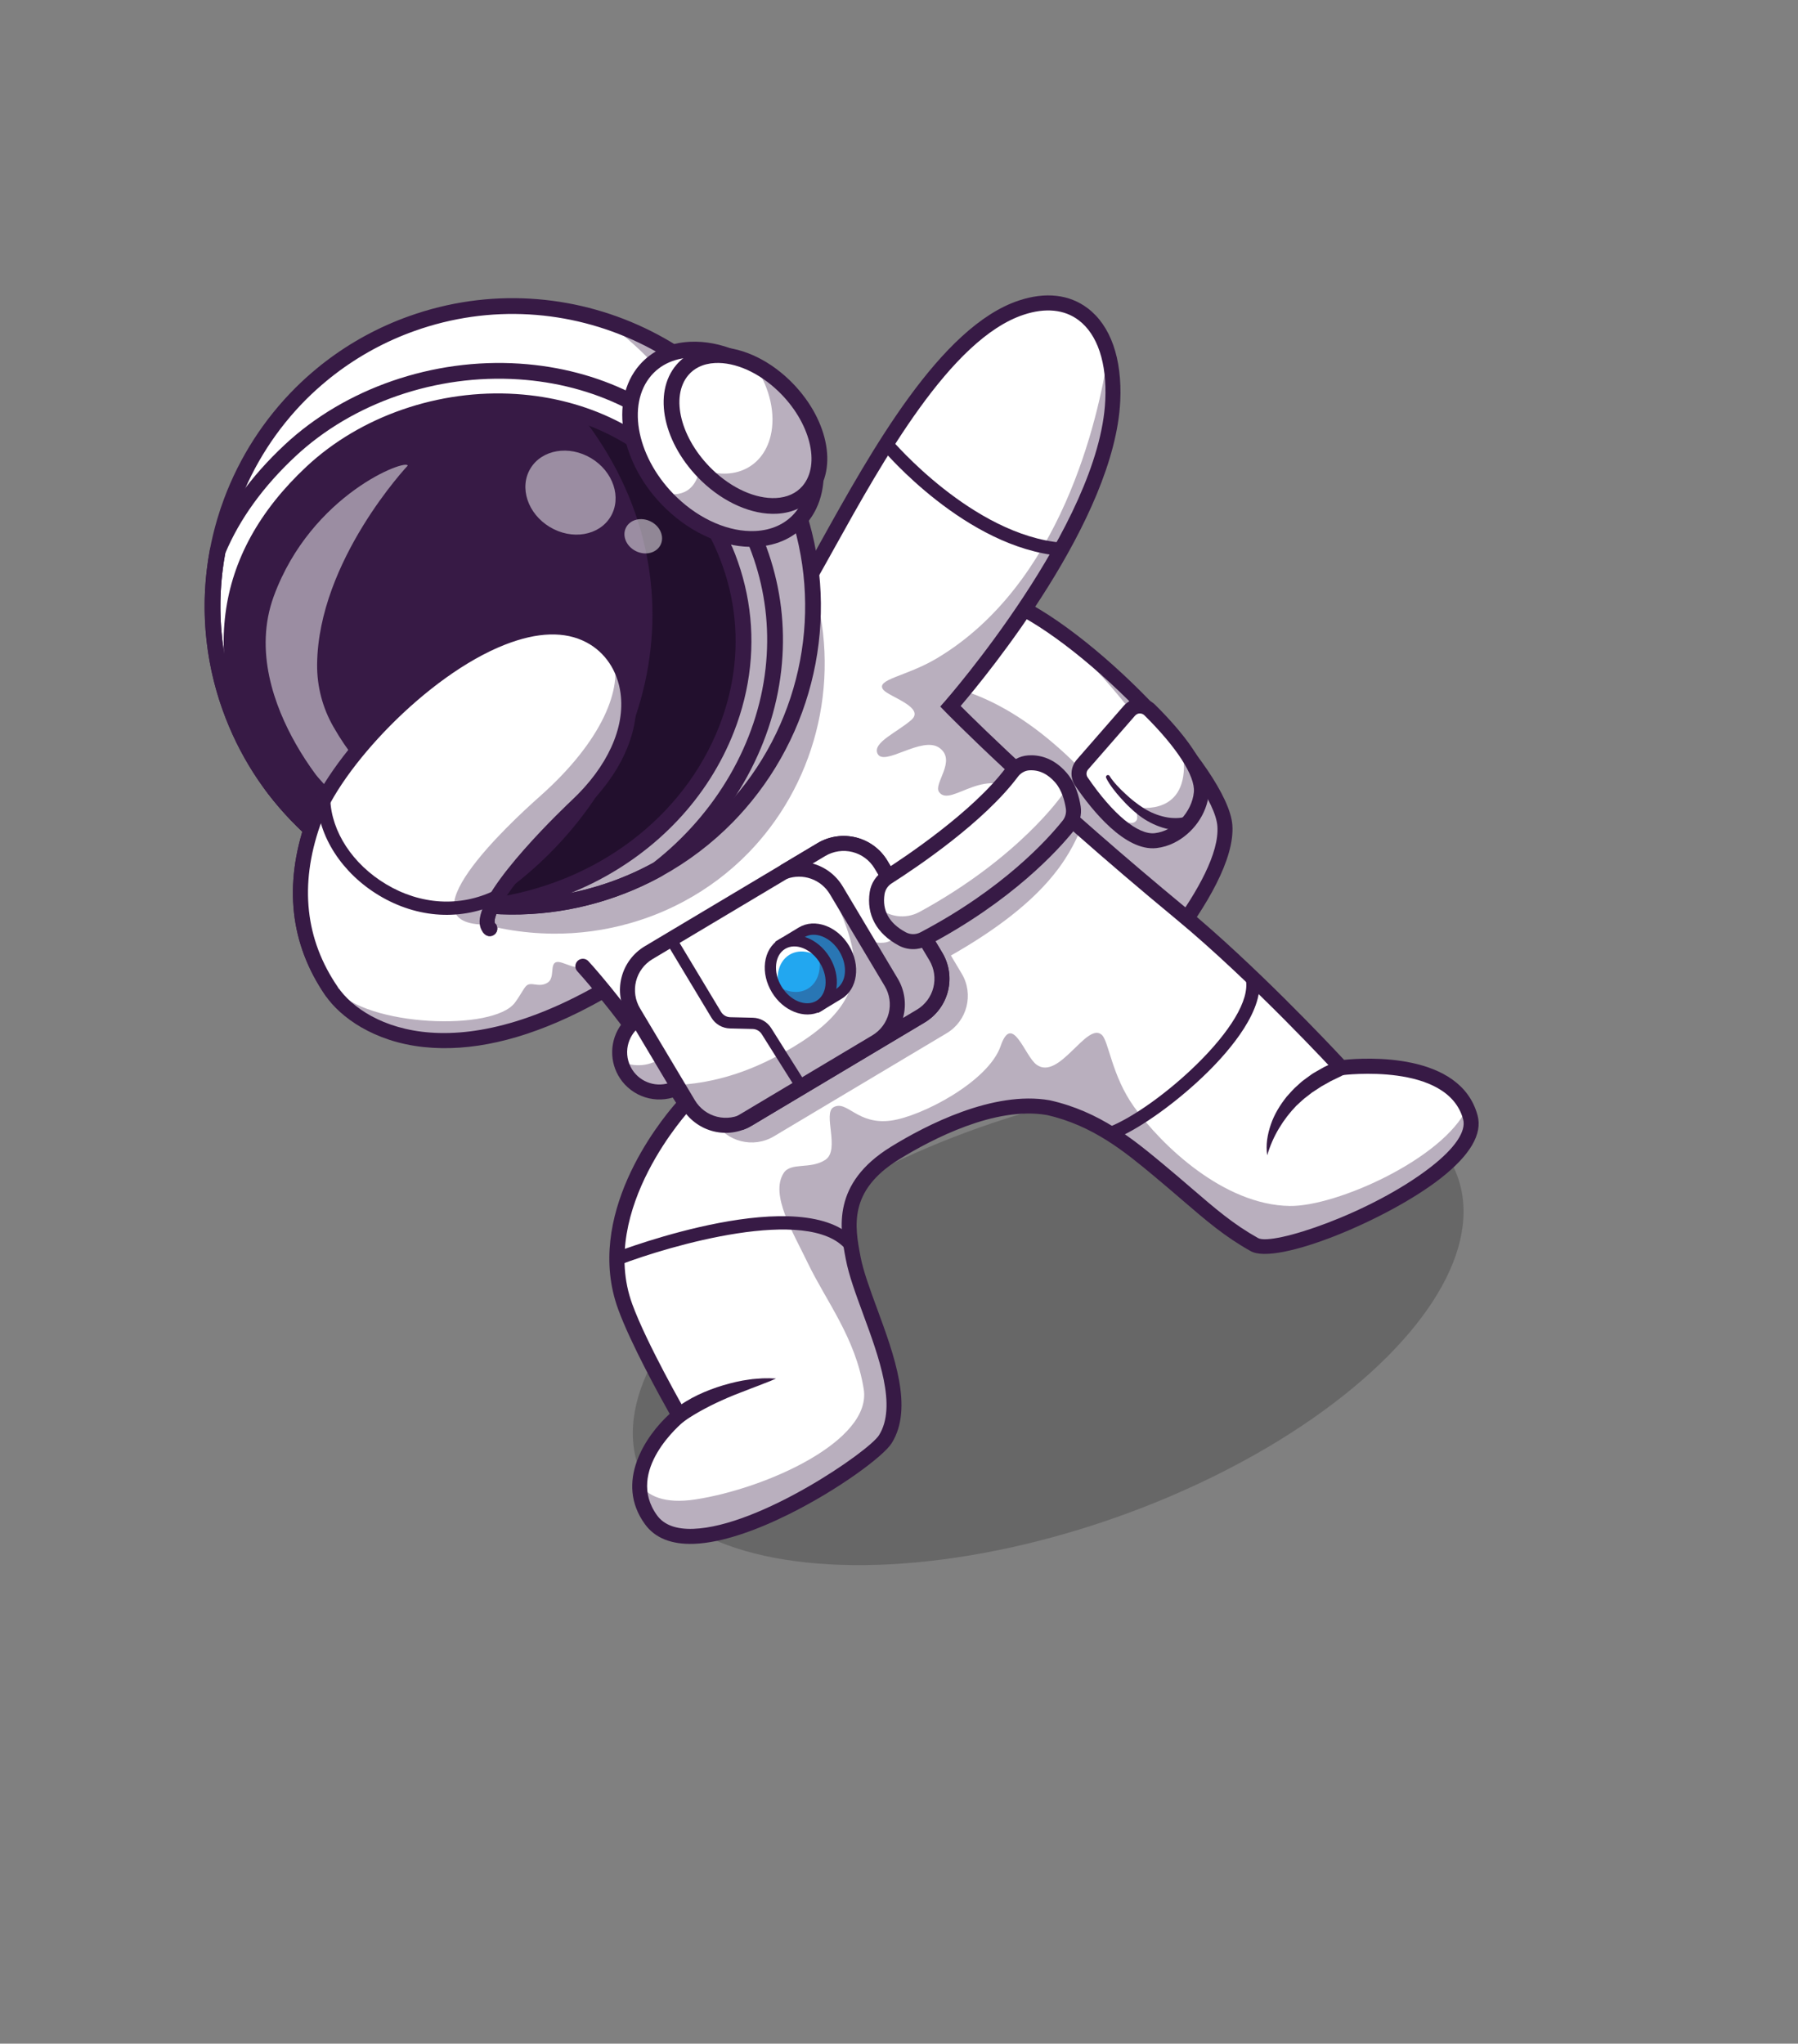 <svg width="183" height="208" viewBox="0 0 183 208" fill="none" xmlns="http://www.w3.org/2000/svg">
<rect x="0" y="0" width="183" height="208" fill="#808080" stroke="none"/>
<ellipse cx="44.209" cy="21.015" rx="44.209" ry="21.015" transform="matrix(-0.943 0.334 0.334 0.943 141.354 100)" fill="#090909" fill-opacity="0.2"/>
<path d="M83.703 71.161L86.515 74.286L87.946 75.878L112.638 103.327C112.638 103.327 114.414 101.537 116.603 98.945C117.031 98.438 117.475 97.901 117.925 97.34C121.277 93.164 124.938 87.699 124.667 84.025C124.261 78.534 110.26 64.21 102.264 61.071C98.6 59.632 92.161 64.037 87.912 67.479C87.438 67.865 86.99 68.237 86.576 68.587C84.834 70.065 83.703 71.161 83.703 71.161Z" fill="white"/>
<g opacity="0.35">
<path d="M86.515 74.286L87.946 75.878L107.552 97.673L112.638 103.327L112.745 103.218L112.814 103.147L112.877 103.081C112.895 103.064 112.91 103.046 112.929 103.028C112.935 103.021 112.944 103.014 112.95 103.006C112.984 102.973 113.016 102.938 113.053 102.898C113.062 102.89 113.071 102.882 113.078 102.873C113.108 102.841 113.139 102.808 113.174 102.775C113.22 102.728 113.267 102.679 113.316 102.626C113.35 102.587 113.389 102.549 113.426 102.509L113.544 102.383C113.595 102.33 113.647 102.272 113.702 102.215C113.811 102.097 113.928 101.973 114.049 101.84C114.158 101.724 114.27 101.601 114.387 101.472C114.522 101.323 114.664 101.168 114.81 101.006C115.348 100.406 115.958 99.712 116.603 98.947C116.73 98.798 116.855 98.647 116.985 98.493C117.075 98.386 117.165 98.275 117.256 98.164C117.475 97.898 117.702 97.622 117.926 97.342C121.28 93.164 124.938 87.701 124.666 84.028C124.333 79.505 114.782 68.993 106.953 63.671C112.99 69.1 118.476 75.907 118.726 79.315C118.851 81 112.522 80.932 110.742 79.036C106.152 74.148 99.306 68.787 91.309 69.506C91.101 69.523 88.866 72.394 86.515 74.286Z" fill="#371A45"/>
</g>
<path d="M112.611 104.439L82.645 71.125L83.172 70.613C83.304 70.485 86.448 67.448 90.364 64.641C95.783 60.754 99.881 59.313 102.543 60.359C110.887 63.636 125.002 78.198 125.428 83.969C125.941 90.919 113.7 103.34 113.179 103.865L112.611 104.439ZM84.767 71.202L112.657 102.207C115.057 99.68 124.309 89.559 123.905 84.081C123.733 81.75 120.537 77.084 115.765 72.198C110.875 67.187 105.593 63.196 101.985 61.779C97.811 60.14 88.614 67.6 84.768 71.203L84.767 71.202Z" fill="#371A45"/>
<path d="M114.946 72.342L110.174 77.812C109.966 78.049 109.844 78.348 109.825 78.663C109.806 78.977 109.892 79.289 110.069 79.549C111.409 81.509 114.736 85.874 117.616 85.559C120.007 85.297 122.063 83.023 122.274 80.682C122.51 78.064 118.9 74.124 117.021 72.265C116.882 72.128 116.718 72.021 116.536 71.951C116.355 71.88 116.161 71.847 115.967 71.854C115.773 71.862 115.582 71.908 115.406 71.992C115.231 72.076 115.074 72.195 114.946 72.342Z" fill="white"/>
<g opacity="0.35">
<path d="M110.07 79.55C111.408 81.509 114.737 85.874 117.616 85.558C120.007 85.297 122.063 83.022 122.275 80.681C122.419 79.071 121.109 76.96 119.642 75.143C120.225 76.199 120.523 77.229 120.504 78.117C120.396 83.203 115.522 82.141 115.522 82.141C115.522 82.141 115.898 83.196 115.67 83.502C114.718 84.779 111.487 81.039 109.86 79.065C109.898 79.239 109.97 79.403 110.07 79.55Z" fill="#371A45"/>
</g>
<path d="M119.509 85.777C118.942 86.062 118.33 86.245 117.699 86.317C114.519 86.666 111.159 82.497 109.439 79.98C109.166 79.58 109.034 79.101 109.063 78.618C109.092 78.134 109.28 77.674 109.599 77.31L114.371 71.84C114.567 71.614 114.808 71.432 115.078 71.303C115.347 71.174 115.64 71.102 115.939 71.091C116.238 71.08 116.535 71.13 116.814 71.239C117.092 71.347 117.345 71.512 117.558 71.722C120.192 74.329 123.282 78.011 123.035 80.751C122.843 82.879 121.39 84.844 119.509 85.777ZM115.727 72.685C115.649 72.724 115.579 72.777 115.522 72.843L110.749 78.314C110.653 78.424 110.595 78.562 110.586 78.708C110.576 78.853 110.616 78.998 110.698 79.119C113.257 82.865 115.813 84.988 117.531 84.799C119.503 84.583 121.326 82.666 121.511 80.612C121.657 78.987 119.778 76.067 116.481 72.806C116.384 72.709 116.258 72.645 116.122 72.623C115.986 72.6 115.847 72.621 115.723 72.681L115.727 72.685Z" fill="#371A45"/>
<path d="M121.097 84.402C120.965 84.437 120.83 84.463 120.693 84.479C120.572 84.493 120.451 84.505 120.333 84.507C120.099 84.518 119.864 84.513 119.63 84.491C119.175 84.452 118.725 84.362 118.289 84.222C117.444 83.953 116.651 83.54 115.946 83.001C115.603 82.739 115.275 82.457 114.966 82.157C114.646 81.864 114.372 81.555 114.085 81.244C113.799 80.932 113.532 80.606 113.276 80.268C113.15 80.098 113.025 79.926 112.909 79.746C112.786 79.562 112.677 79.369 112.583 79.169C112.561 79.122 112.558 79.068 112.575 79.019C112.592 78.97 112.627 78.929 112.673 78.906C112.719 78.882 112.772 78.877 112.822 78.891C112.871 78.906 112.914 78.939 112.939 78.984L112.949 79.004C113.05 79.169 113.162 79.326 113.284 79.476C113.408 79.633 113.542 79.785 113.678 79.935C113.951 80.234 114.241 80.52 114.541 80.795C114.841 81.071 115.148 81.35 115.466 81.589C115.776 81.838 116.101 82.068 116.438 82.278C117.095 82.689 117.817 82.984 118.574 83.149C118.938 83.229 119.31 83.267 119.683 83.263C119.863 83.263 120.043 83.25 120.221 83.224C120.309 83.214 120.394 83.197 120.477 83.179C120.545 83.164 120.613 83.145 120.679 83.121C120.841 83.051 121.025 83.047 121.19 83.11C121.356 83.173 121.49 83.298 121.564 83.459C121.639 83.619 121.647 83.802 121.588 83.969C121.53 84.136 121.408 84.273 121.249 84.352C121.215 84.368 121.179 84.381 121.142 84.391L121.097 84.402Z" fill="#371A45"/>
<path d="M93.776 68.109C94.326 67.395 94.888 66.703 95.464 66.014C96.04 65.325 96.627 64.648 97.235 63.983C97.842 63.318 98.465 62.664 99.126 62.038C99.787 61.412 100.472 60.799 101.254 60.249C101.42 60.133 101.625 60.087 101.825 60.122C102.025 60.157 102.202 60.269 102.319 60.435C102.435 60.601 102.481 60.806 102.446 61.006C102.412 61.205 102.299 61.383 102.133 61.499C102.119 61.51 102.104 61.519 102.09 61.528L102.083 61.531C101.376 61.957 100.688 62.487 100.018 63.039C99.349 63.591 98.699 64.186 98.061 64.792C97.422 65.398 96.799 66.024 96.185 66.661C95.572 67.298 94.966 67.947 94.384 68.607L94.38 68.609C94.312 68.684 94.218 68.729 94.117 68.737C94.016 68.744 93.916 68.712 93.838 68.647C93.76 68.583 93.71 68.491 93.698 68.39C93.686 68.29 93.713 68.189 93.774 68.108L93.776 68.109Z" fill="#371A45"/>
<path d="M60.393 87.331C61.994 88.659 63.915 89.808 64.705 90.535L64.482 94.546L64.227 99.091C63.271 99.711 62.339 100.281 61.431 100.802C45.177 110.156 36.232 104.501 33.759 100.9C28.864 93.772 30.822 86.739 31.86 83.758C32.031 83.275 32.227 82.802 32.449 82.34C36.511 73.778 51.526 60.204 60.045 64.702C64.843 67.233 66.23 74.958 58.718 82.005C56.876 83.731 58.385 85.668 60.393 87.331Z" fill="white"/>
<g opacity="0.35">
<path d="M62.698 89.052C63.542 89.641 64.285 90.148 64.705 90.535L64.226 99.09C46.199 110.792 36.369 104.702 33.759 100.9C32.995 99.795 32.355 98.609 31.848 97.365C31.985 97.586 33.907 100.428 34.08 100.635C37.331 104.511 50.209 104.98 52.402 102.056C52.942 101.338 53.273 100.632 53.549 100.354C54.053 99.847 54.791 100.56 55.702 100.035C56.536 99.553 55.904 98.059 56.659 97.915C57.266 97.799 58.565 98.773 59.325 98.341L62.698 89.052Z" fill="#371A45"/>
</g>
<path d="M58.912 103.023C53.151 105.881 47.861 107.072 43.13 106.569C38.036 106.029 34.624 103.51 33.129 101.333C29.522 96.081 28.853 90.084 31.14 83.508C33.293 77.316 42.352 67.535 50.806 64.204C54.579 62.718 57.806 62.659 60.401 64.028C62.741 65.263 64.297 67.57 64.673 70.358C65.213 74.369 63.232 78.817 59.238 82.563C54.952 86.583 50.331 92.025 50.34 93.807C50.34 93.89 50.356 93.94 50.367 93.953C50.441 94.021 50.501 94.103 50.543 94.193C50.586 94.284 50.609 94.383 50.614 94.483C50.618 94.583 50.602 94.683 50.568 94.777C50.533 94.871 50.481 94.958 50.413 95.031C50.345 95.105 50.263 95.165 50.172 95.207C50.081 95.249 49.983 95.273 49.883 95.278C49.783 95.282 49.683 95.266 49.589 95.232C49.494 95.197 49.408 95.145 49.334 95.077C49.098 94.86 48.817 94.465 48.813 93.814C48.796 90.304 57.81 81.809 58.194 81.45C61.824 78.046 63.633 74.077 63.16 70.562C62.852 68.269 61.587 66.379 59.687 65.379C57.505 64.227 54.705 64.31 51.365 65.626C43.413 68.758 34.585 78.245 32.582 84.011C30.464 90.101 31.071 95.639 34.388 100.468C37.194 104.554 46.955 109.391 63.812 98.449C63.896 98.395 63.99 98.357 64.088 98.339C64.187 98.321 64.288 98.322 64.386 98.343C64.484 98.364 64.577 98.404 64.66 98.46C64.742 98.517 64.813 98.59 64.868 98.674C64.922 98.758 64.96 98.852 64.978 98.951C64.996 99.049 64.995 99.15 64.974 99.249C64.953 99.347 64.913 99.44 64.856 99.522C64.799 99.605 64.727 99.675 64.643 99.73C62.797 100.937 60.884 102.036 58.912 103.023Z" fill="#371A45"/>
<path d="M112.795 36.034C113.174 37.386 113.342 38.973 113.26 40.763C112.66 53.845 96.739 71.889 96.739 71.889C96.739 71.889 99.635 74.883 105.225 79.99C105.356 80.109 105.488 80.228 105.621 80.35C107.342 81.916 109.307 83.673 111.509 85.594C114.087 87.844 116.994 90.322 120.219 92.986C127.968 99.392 136.506 108.675 136.506 108.675C136.506 108.675 146.749 107.305 149.31 112.782C149.451 113.084 149.565 113.397 149.651 113.718C151.203 119.435 130.582 128.305 127.674 126.676C124.193 124.725 122.113 122.573 117.897 119.071C114.775 116.478 111.514 113.82 106.703 112.737C101.409 111.81 95.016 114.941 91.082 117.367C85.427 120.854 86.265 125.003 86.836 128.026C87.784 133.06 93.043 141.79 90.114 146.477C88.513 149.04 70.605 160.659 66.265 154.687C65.383 153.471 65.069 152.246 65.105 151.082C65.223 147.249 69.135 144.067 69.135 144.067C69.135 144.067 65.151 137.147 63.64 133.004C59.898 122.768 69.761 112.332 69.761 112.332C69.761 112.332 69.254 111.412 67.288 108.598C64.862 105.12 62.832 102.516 61.432 100.802C60.095 99.168 59.325 98.34 59.325 98.34L56.59 95.626L55.044 94.092L60.394 87.33L80.632 61.74C81.226 60.78 81.866 59.675 82.549 58.47C87.738 49.282 95.366 34.153 103.943 31.311C108.314 29.863 111.607 31.795 112.795 36.034Z" fill="white"/>
<g opacity="0.35">
<path d="M112.795 36.034C113.174 37.386 113.342 38.973 113.26 40.763C112.66 53.845 96.739 71.889 96.739 71.889C96.739 71.889 99.635 74.883 105.225 79.99L104.237 81.208C100.504 77.383 96.82 82.299 95.582 80.618C94.957 79.771 97.408 77.423 95.623 76.124C93.838 74.825 89.928 78.128 89.302 76.675C88.823 75.56 91.318 74.532 92.761 73.269C94.204 72.006 90.475 70.904 89.914 70.217C89.035 69.146 92.229 68.861 95.319 67.023C107.999 59.49 111.774 42.663 112.795 36.034Z" fill="#371A45"/>
</g>
<g opacity="0.35">
<path d="M149.309 112.781C149.45 113.082 149.564 113.396 149.65 113.717C151.202 119.434 130.581 128.304 127.674 126.675C124.193 124.724 122.112 122.572 117.897 119.07C114.775 116.477 111.513 113.818 106.702 112.736C101.409 111.809 95.015 114.94 91.081 117.365C85.426 120.853 86.264 125.001 86.836 128.025C87.783 133.059 93.042 141.788 90.113 146.476C88.512 149.039 70.604 160.658 66.264 154.686C65.382 153.47 65.068 152.245 65.105 151.08C65.931 152.218 67.572 153.104 70.793 152.608C78.03 151.49 88.746 146.635 87.911 141.39C87.075 136.144 84.079 132.434 82.208 128.53C80.72 125.429 78.362 121.611 79.751 119.405C80.48 118.247 82.478 119.054 84.006 118.043C85.533 117.032 83.714 113.314 84.836 112.692C86.22 111.923 87.24 114.525 90.697 114.051C93.818 113.623 100.607 110.074 101.846 106.46C103.03 103.009 104.291 107.476 105.492 108.355C107.804 110.05 110.617 103.928 112.146 105.33C112.849 105.975 113.155 109.485 115.419 112.649C118.247 116.607 124.573 122.638 131.256 122.741C136.003 122.816 146.89 117.942 149.309 112.781Z" fill="#371A45"/>
</g>
<path d="M80.274 154.125C76.977 155.761 73.464 157.029 70.614 157.129C68.335 157.207 66.663 156.538 65.645 155.134C62.529 150.845 65.696 146.146 68.159 143.899C67.183 142.167 64.208 136.788 62.921 133.265C59.455 123.78 66.951 114.376 68.813 112.243C68.488 111.723 67.838 110.722 66.66 109.035C62.008 102.369 58.798 98.897 58.766 98.863C58.628 98.714 58.554 98.517 58.562 98.315C58.569 98.113 58.657 97.922 58.805 97.784C58.953 97.646 59.15 97.573 59.353 97.58C59.555 97.587 59.746 97.675 59.884 97.823C60.017 97.966 63.191 101.397 67.912 108.161C69.877 110.976 70.406 111.924 70.427 111.963L70.697 112.451L70.314 112.857C70.219 112.958 60.823 123.076 64.355 132.741C65.827 136.771 69.755 143.617 69.795 143.686L70.118 144.249L69.615 144.659C69.367 144.861 63.57 149.681 66.88 154.237C67.583 155.204 68.821 155.664 70.561 155.603C77.36 155.365 88.453 147.693 89.465 146.073C91.301 143.134 89.461 138.133 87.839 133.72C87.091 131.686 86.386 129.768 86.086 128.166L86.071 128.088C85.497 125.046 84.629 120.449 90.683 116.715C94.249 114.516 101.09 110.976 106.836 111.984L106.871 111.991C111.941 113.13 115.365 115.973 118.385 118.482C119.479 119.389 120.443 120.22 121.294 120.952C123.755 123.069 125.532 124.598 128.047 126.009C129.487 126.816 139.557 123.506 145.649 118.758C148.087 116.857 149.247 115.138 148.916 113.917C147.331 108.076 136.713 109.416 136.607 109.429L136.214 109.482L135.945 109.189C135.86 109.097 127.353 99.873 119.732 93.574C104.539 81.015 96.272 72.503 96.19 72.418L95.699 71.91L96.165 71.381C96.323 71.203 111.916 53.388 112.495 40.726C112.669 36.935 111.708 34.046 109.789 32.593C108.338 31.493 106.4 31.3 104.184 32.034C96.749 34.499 89.871 46.877 84.848 55.916C83.558 58.239 82.338 60.433 81.281 62.141C81.174 62.313 81.004 62.436 80.806 62.482C80.609 62.528 80.402 62.495 80.23 62.388C80.058 62.282 79.935 62.111 79.889 61.914C79.842 61.717 79.876 61.509 79.983 61.337C81.021 59.66 82.232 57.481 83.514 55.174C88.659 45.916 95.704 33.235 103.703 30.585C106.418 29.686 108.841 29.959 110.709 31.376C113.039 33.143 114.216 36.488 114.019 40.797C113.465 52.879 100.474 68.693 97.775 71.852C99.751 73.837 107.657 81.612 120.702 92.396C127.642 98.133 135.293 106.252 136.8 107.87C138.931 107.654 148.628 107.043 150.385 113.516C150.903 115.423 149.624 117.591 146.585 119.961C141.226 124.14 129.947 128.826 127.297 127.339C124.647 125.853 122.822 124.283 120.293 122.109C119.447 121.381 118.488 120.556 117.405 119.656C114.52 117.261 111.251 114.546 106.55 113.485C101.304 112.575 94.858 115.931 91.479 118.015C86.319 121.197 87.009 124.862 87.567 127.805L87.581 127.883C87.86 129.359 88.544 131.221 89.269 133.192C91.013 137.934 92.989 143.308 90.757 146.88C89.931 148.207 85.359 151.603 80.274 154.125Z" fill="#371A45"/>
<g opacity="0.35">
<path d="M82.249 57.867C85.806 67.827 83.562 78.325 77.247 85.63C76.898 86.033 76.537 86.427 76.163 86.812C74.255 88.767 72.059 90.421 69.653 91.716C68.343 92.423 66.978 93.022 65.571 93.507C65.109 93.663 64.646 93.81 64.185 93.944C64.172 93.95 64.16 93.95 64.147 93.954C61.594 94.686 58.949 95.046 56.293 95.026C53.121 94.999 49.976 94.445 46.986 93.384C40.9 91.23 35.687 87.138 32.149 81.737C36.212 73.175 51.227 59.601 59.746 64.099C64.544 66.63 65.931 74.355 58.419 81.402C56.578 83.127 58.086 85.064 60.095 86.727L80.332 61.136C80.926 60.178 81.567 59.074 82.249 57.867Z" fill="#371A45"/>
</g>
<path d="M42.391 90.661C47.327 92.34 52.612 92.721 57.738 91.767C58.815 91.566 59.881 91.308 60.931 90.994C61.448 90.841 61.965 90.67 62.484 90.487C65.306 89.478 67.965 88.062 70.377 86.283C71.682 85.32 72.908 84.253 74.042 83.092C74.451 82.671 74.848 82.241 75.232 81.8C82.253 73.731 84.829 62.209 80.969 51.419C75.286 35.526 57.795 27.252 41.904 32.933C38.923 33.996 36.126 35.516 33.613 37.438C33.324 37.656 33.041 37.882 32.763 38.113C32.016 38.727 31.302 39.373 30.623 40.051C27.506 43.166 25.095 46.916 23.555 51.046C23.312 51.698 23.091 52.358 22.893 53.028C21.048 59.248 21.233 65.893 23.419 72.001C26.686 81.145 33.861 87.765 42.391 90.661Z" fill="white"/>
<path d="M65.829 89.155C64.751 89.689 63.643 90.16 62.51 90.566C61.941 90.766 61.432 90.931 60.957 91.072C59.904 91.387 58.835 91.645 57.755 91.847C52.615 92.798 47.317 92.416 42.368 90.736C33.445 87.707 26.51 80.888 23.343 72.029C21.15 65.905 20.965 59.242 22.814 53.006C23.009 52.348 23.232 51.68 23.479 51.022C25.023 46.882 27.44 43.122 30.566 39.998C31.244 39.322 31.965 38.668 32.712 38.055C33.008 37.808 33.286 37.587 33.564 37.379C36.083 35.45 38.887 33.925 41.876 32.859C57.786 27.172 75.356 35.486 81.044 51.395C84.775 61.82 82.571 73.491 75.293 81.855C74.91 82.295 74.507 82.73 74.098 83.149C71.999 85.294 69.594 87.118 66.962 88.56C66.588 88.767 66.211 88.965 65.829 89.155ZM42.417 90.584C47.341 92.255 52.611 92.635 57.724 91.689C58.798 91.488 59.861 91.231 60.909 90.918C61.384 90.777 61.89 90.612 62.456 90.413C66.808 88.863 70.751 86.34 73.983 83.038C74.389 82.621 74.788 82.188 75.17 81.748C82.409 73.428 84.601 61.818 80.891 51.448C75.233 35.624 57.754 27.352 41.929 33.01C38.956 34.07 36.166 35.587 33.659 37.506C33.384 37.713 33.107 37.933 32.812 38.177C32.069 38.787 31.351 39.438 30.677 40.11C27.568 43.217 25.164 46.957 23.628 51.076C23.383 51.732 23.16 52.396 22.966 53.051C21.127 59.254 21.311 65.882 23.491 71.974C26.641 80.787 33.539 87.57 42.416 90.583L42.417 90.584Z" fill="#371A45"/>
<g opacity="0.35">
<path d="M80.967 51.422C84.828 62.21 82.252 73.732 75.231 81.803C74.848 82.243 74.451 82.674 74.041 83.094C70.797 86.403 66.845 88.932 62.483 90.491C61.965 90.671 61.449 90.843 60.933 90.997C59.882 91.31 58.816 91.567 57.738 91.768C52.612 92.723 47.327 92.342 42.392 90.662C39.73 89.759 37.206 88.496 34.888 86.907C40.7 88.728 46.924 88.769 52.758 87.022C53.274 86.87 53.79 86.698 54.308 86.516C58.673 84.962 62.625 82.433 65.866 79.122C66.275 78.7 66.672 78.269 67.056 77.83C74.077 69.761 76.654 58.239 72.793 47.449C70.639 41.394 66.621 36.177 61.318 32.548C70.144 35.314 77.614 42.041 80.967 51.422Z" fill="#371A45"/>
</g>
<path d="M66.07 89.64C64.973 90.184 63.845 90.663 62.692 91.075C62.111 91.279 61.595 91.448 61.109 91.592C60.038 91.912 58.951 92.175 57.852 92.38C52.621 93.348 47.229 92.959 42.192 91.25C33.111 88.167 26.055 81.228 22.832 72.212C20.601 65.98 20.414 59.2 22.296 52.854C22.494 52.185 22.722 51.504 22.973 50.833C24.544 46.619 27.003 42.793 30.184 39.614C30.874 38.926 31.61 38.261 32.369 37.637C32.67 37.388 32.955 37.16 33.239 36.946C35.802 34.985 38.655 33.435 41.694 32.351C57.885 26.563 75.766 35.025 81.555 51.214C85.351 61.823 83.108 73.7 75.702 82.212C75.311 82.66 74.903 83.103 74.488 83.529C72.351 85.713 69.902 87.569 67.222 89.037C66.843 89.246 66.459 89.446 66.07 89.64ZM42.591 90.072C47.427 91.713 52.603 92.086 57.624 91.156C58.681 90.96 59.726 90.707 60.756 90.398C61.224 90.26 61.721 90.098 62.278 89.902C65.041 88.913 67.644 87.526 70.006 85.785C71.285 84.841 72.485 83.796 73.596 82.66C73.994 82.25 74.388 81.824 74.763 81.393C81.873 73.222 84.027 61.817 80.382 51.632C74.827 36.087 57.657 27.964 42.112 33.521C39.192 34.562 36.452 36.051 33.99 37.935C33.717 38.14 33.447 38.355 33.16 38.593C32.428 39.195 31.722 39.834 31.061 40.494C28.007 43.547 25.646 47.22 24.137 51.266C23.896 51.91 23.678 52.563 23.488 53.206C21.68 59.299 21.86 65.809 24.003 71.793C27.097 80.45 33.873 87.112 42.591 90.072Z" fill="#371A45"/>
<path d="M66.15 89.801C65.046 90.348 63.912 90.83 62.752 91.245C62.168 91.451 61.649 91.62 61.16 91.765C60.083 92.086 58.99 92.351 57.885 92.557C52.624 93.531 47.2 93.139 42.133 91.42C33.001 88.32 25.904 81.341 22.662 72.273C20.417 66.004 20.228 59.183 22.122 52.8C22.321 52.125 22.55 51.442 22.803 50.766C24.383 46.529 26.857 42.682 30.055 39.486C30.75 38.793 31.489 38.123 32.252 37.494C32.554 37.244 32.842 37.014 33.128 36.798C35.706 34.827 38.575 33.269 41.631 32.18C57.916 26.357 75.901 34.87 81.723 51.152C85.541 61.822 83.285 73.769 75.837 82.33C75.443 82.781 75.033 83.226 74.616 83.655C72.467 85.852 70.004 87.72 67.308 89.197C66.927 89.405 66.541 89.607 66.15 89.801ZM42.65 89.9C47.457 91.531 52.601 91.903 57.592 90.979C58.642 90.783 59.68 90.532 60.703 90.226C61.168 90.088 61.663 89.927 62.217 89.732C63.706 89.2 65.151 88.551 66.537 87.79C69.094 86.389 71.43 84.618 73.468 82.534C73.864 82.127 74.255 81.704 74.629 81.276C81.696 73.153 83.836 61.817 80.214 51.693C74.69 36.245 57.623 28.169 42.174 33.691C39.272 34.726 36.548 36.206 34.101 38.078C33.83 38.282 33.563 38.496 33.277 38.733C32.549 39.332 31.848 39.966 31.189 40.62C28.154 43.654 25.806 47.306 24.307 51.327C24.067 51.968 23.85 52.617 23.66 53.256C21.863 59.312 22.043 65.784 24.173 71.731C27.249 80.336 33.983 86.957 42.649 89.9L42.65 89.9Z" fill="#371A45"/>
<path d="M50.069 92.207C71.706 89.219 83.512 66.125 69.782 49.41C60.44 38.037 42.091 38.404 31.743 48.076C24.211 55.115 19.936 65.284 27.666 79.96C27.666 79.96 32.091 85.929 36.902 88.176C41.713 90.423 46.771 91.798 46.771 91.798L50.069 92.207Z" fill="#371A45"/>
<path d="M69.78 49.409C83.511 66.125 71.704 89.219 50.069 92.208L49.4 92.123C66.242 81.314 72.629 59.323 59.06 42.163C63.158 43.509 66.897 45.9 69.78 49.409Z" fill="#220F2D"/>
<path d="M66.15 89.801C65.046 90.348 63.912 90.83 62.752 91.245C62.168 91.451 61.649 91.62 61.16 91.765C60.083 92.086 58.99 92.351 57.885 92.557C52.624 93.531 47.2 93.139 42.133 91.42C33.001 88.32 25.904 81.341 22.662 72.272C20.786 67.039 20.338 61.4 21.365 55.936L21.381 55.854L21.413 55.777C22.962 52.046 25.502 48.515 28.962 45.281C35.123 39.52 44.074 36.429 52.9 37.01C61.011 37.546 68.108 41.04 72.886 46.859C78.077 53.181 80.37 60.568 79.514 68.222C78.62 76.225 74.21 83.843 67.414 89.124L67.309 89.194C66.928 89.404 66.541 89.607 66.15 89.801ZM42.65 89.9C47.457 91.531 52.601 91.903 57.592 90.979C58.642 90.783 59.68 90.532 60.703 90.226C61.168 90.088 61.663 89.927 62.217 89.732C63.685 89.207 65.11 88.567 66.479 87.819C72.906 82.804 77.074 75.599 77.918 68.045C78.725 60.831 76.555 53.856 71.644 47.877C67.154 42.406 60.458 39.116 52.796 38.611C44.404 38.057 35.905 40.99 30.06 46.453C26.792 49.507 24.393 52.825 22.927 56.316C21.973 61.474 22.403 66.793 24.173 71.731C27.248 80.335 33.983 86.957 42.649 89.899L42.65 89.9Z" fill="#371A45"/>
<path d="M60.28 89.907C57.102 91.477 53.69 92.522 50.178 93.002L50.074 93.016L46.559 92.568C46.35 92.511 41.38 91.15 36.562 88.899C31.625 86.593 27.207 80.685 27.021 80.435L26.956 80.331C20.192 67.488 21.619 56.438 31.194 47.488C36.694 42.347 44.68 39.587 52.556 40.105C59.796 40.582 66.134 43.705 70.4 48.9C76.561 56.399 78.127 65.727 74.697 74.492C72.072 81.204 66.88 86.633 60.28 89.907ZM50.063 91.397C60.708 89.892 69.568 83.198 73.204 73.907C76.416 65.7 74.941 56.955 69.161 49.917C65.178 45.069 59.244 42.153 52.45 41.706C45.009 41.216 37.472 43.816 32.29 48.66C23.32 57.042 21.995 67.427 28.346 79.525C28.77 80.084 32.895 85.415 37.242 87.445C41.67 89.514 46.378 90.851 46.927 91.004L50.063 91.397Z" fill="#371A45"/>
<path d="M83.015 47.357C83.201 49.419 82.713 51.339 81.478 52.758C78.593 56.075 72.722 55.387 68.363 51.224C68.004 50.881 67.665 50.525 67.351 50.159C63.833 46.079 63.046 40.721 65.693 37.678C68.578 34.362 74.451 35.047 78.81 39.211C81.305 41.594 82.763 44.6 83.015 47.357Z" fill="white"/>
<g opacity="0.35">
<path d="M83.015 47.357C83.201 49.419 82.713 51.339 81.479 52.758C78.593 56.075 72.722 55.387 68.363 51.224C68.004 50.881 67.665 50.525 67.351 50.159C68.588 50.482 70.89 50.608 71.295 47.259L75.416 45.062C75.416 45.062 79.552 45.311 83.015 47.357Z" fill="#371A45"/>
</g>
<path d="M80.012 54.886C79.099 55.339 78.061 55.599 76.93 55.65C73.841 55.793 70.517 54.391 67.807 51.804C63.15 47.355 61.929 40.782 65.087 37.152C66.348 35.702 68.13 34.883 70.241 34.786C73.33 34.643 76.655 36.045 79.364 38.632C84.021 43.081 85.242 49.654 82.085 53.284C81.507 53.95 80.802 54.495 80.012 54.886ZM67.875 36.99C67.274 37.286 66.739 37.699 66.299 38.204C63.697 41.199 64.871 46.779 68.917 50.643C71.275 52.895 74.243 54.168 76.857 54.047C78.519 53.97 79.908 53.342 80.875 52.231C83.477 49.236 82.303 43.656 78.257 39.792C75.898 37.54 72.928 36.269 70.316 36.389C69.413 36.43 68.591 36.635 67.875 36.99Z" fill="#371A45"/>
<path d="M81.744 50.517C84.427 48.157 84.037 43.327 80.873 39.731C77.709 36.134 72.969 35.132 70.285 37.493C67.603 39.854 67.993 44.683 71.157 48.279C74.321 51.876 79.061 52.878 81.744 50.517Z" fill="white"/>
<path d="M80.737 51.287C80.517 51.395 80.291 51.489 80.06 51.566C76.523 52.757 71.828 50.338 69.593 46.173C68.341 43.841 68.071 41.372 68.851 39.4C69.426 37.948 70.503 36.919 71.966 36.427C75.502 35.236 80.197 37.655 82.433 41.82C83.684 44.151 83.955 46.621 83.174 48.593C82.692 49.811 81.856 50.732 80.737 51.287ZM71.365 36.856C70.282 37.393 69.474 38.283 69.008 39.461C68.246 41.388 68.513 43.805 69.742 46.093C71.94 50.189 76.545 52.572 80.007 51.406C81.424 50.928 82.465 49.937 83.02 48.531C83.782 46.604 83.514 44.187 82.285 41.899C80.087 37.803 75.482 35.419 72.02 36.585C71.796 36.661 71.577 36.751 71.365 36.856Z" fill="#371A45"/>
<g opacity="0.35">
<path d="M74.447 50.954C73.018 50.143 71.806 48.937 70.912 47.549C74.327 49.124 77.611 47.787 78.434 44.359C78.967 42.144 78.348 39.564 76.963 37.417C77.179 37.516 77.397 37.629 77.613 37.751C81.252 39.818 83.491 44.45 82.618 48.095C81.744 51.74 78.084 53.02 74.447 50.954Z" fill="#371A45"/>
</g>
<path d="M81.342 51.717C80.664 52.054 79.889 52.248 79.043 52.289C76.551 52.409 73.697 51.165 71.407 48.961C67.507 45.206 66.384 40.005 68.852 37.122C69.783 36.035 71.114 35.42 72.703 35.343C75.195 35.223 78.049 36.467 80.339 38.671C84.239 42.427 85.362 47.627 82.894 50.51C82.464 51.013 81.936 51.424 81.342 51.717ZM71.118 37.356C70.718 37.553 70.362 37.828 70.071 38.167C68.187 40.368 69.286 44.692 72.521 47.806C74.497 49.71 76.905 50.788 78.966 50.688C80.102 50.632 81.039 50.21 81.675 49.468C83.559 47.266 82.46 42.942 79.226 39.828C77.248 37.925 74.841 36.847 72.781 36.947C72.161 36.976 71.602 37.116 71.118 37.356Z" fill="#371A45"/>
<g opacity="0.5">
<path d="M41.495 47.393C41.495 47.393 32.392 57.058 32.276 67.606C32.276 67.618 32.276 67.629 32.276 67.64C32.257 69.861 32.83 72.047 33.935 73.974C35.394 76.522 36.773 78.064 38.038 79.376C41.89 83.362 44.442 84.508 44.442 84.508C40.14 84.593 36.552 83.436 33.311 80.148C32.993 79.823 32.676 79.477 32.362 79.11C32.289 79.026 32.219 78.941 32.15 78.854C32.15 78.854 32.149 78.852 32.147 78.848C31.409 77.851 30.73 76.81 30.116 75.732C27.941 71.911 25.821 66.238 27.87 60.671C31.701 50.265 41.421 46.66 41.495 47.393Z" fill="white"/>
</g>
<g opacity="0.5">
<path d="M62.144 52.59C63.306 50.657 62.422 47.991 60.169 46.637C57.916 45.283 55.147 45.752 53.984 47.686C52.822 49.62 53.707 52.285 55.96 53.639C58.213 54.994 60.982 54.524 62.144 52.59Z" fill="white"/>
</g>
<g opacity="0.5">
<path d="M67.235 55.448C67.645 54.612 67.188 53.546 66.214 53.067C65.24 52.589 64.117 52.879 63.706 53.715C63.295 54.551 63.752 55.617 64.727 56.095C65.701 56.574 66.824 56.284 67.235 55.448Z" fill="white"/>
</g>
<path d="M68.909 110.721C70.911 109.729 71.729 107.301 70.736 105.3C69.743 103.299 67.316 102.481 65.315 103.474C63.313 104.466 62.495 106.893 63.488 108.895C64.481 110.896 66.908 111.714 68.909 110.721Z" fill="white"/>
<g opacity="0.35">
<path d="M63.929 109.592C64.253 110.02 64.659 110.379 65.123 110.649C65.588 110.918 66.101 111.093 66.633 111.162C67.166 111.231 67.707 111.193 68.225 111.051C68.743 110.909 69.227 110.666 69.65 110.334C70.072 110.003 70.425 109.591 70.686 109.122C70.948 108.654 71.114 108.137 71.174 107.604C71.234 107.07 71.188 106.53 71.037 106.015C70.886 105.499 70.635 105.019 70.296 104.602C69.928 104.13 69.459 103.746 68.923 103.48C69.092 104.227 69.046 105.007 68.789 105.728C68.532 106.45 68.076 107.084 67.473 107.557C66.87 108.029 66.145 108.321 65.383 108.398C64.621 108.475 63.853 108.334 63.167 107.991C63.298 108.575 63.558 109.122 63.929 109.592Z" fill="#371A45"/>
</g>
<path d="M69.248 111.406C68.257 111.896 67.128 112.029 66.05 111.785C64.972 111.541 64.011 110.933 63.328 110.064C62.716 109.283 62.361 108.331 62.312 107.34C62.262 106.349 62.521 105.367 63.052 104.529C63.583 103.691 64.36 103.038 65.278 102.659C66.195 102.28 67.207 102.195 68.174 102.414C69.142 102.634 70.018 103.147 70.682 103.884C71.346 104.621 71.766 105.546 71.884 106.531C72.001 107.516 71.811 108.514 71.339 109.387C70.867 110.26 70.137 110.965 69.248 111.406ZM64.529 109.122C64.998 109.72 65.659 110.136 66.4 110.301C67.141 110.466 67.917 110.368 68.594 110.025C69.272 109.682 69.81 109.115 70.116 108.42C70.422 107.725 70.478 106.946 70.274 106.214C70.07 105.483 69.618 104.845 68.996 104.409C68.374 103.973 67.621 103.766 66.864 103.824C66.106 103.881 65.392 104.199 64.844 104.724C64.295 105.249 63.945 105.948 63.853 106.702C63.749 107.566 63.992 108.437 64.529 109.122Z" fill="#371A45"/>
<path d="M76.127 113.912L93.726 103.408C95.81 102.165 96.499 99.442 95.254 97.356L89.664 87.99C88.574 86.164 86.351 85.411 84.415 86.087C84.135 86.185 83.866 86.311 83.612 86.463L66.015 96.966C63.927 98.211 63.24 100.933 64.488 103.017L68.913 110.436L70.075 112.385C71.319 114.471 74.043 115.155 76.127 113.912Z" fill="white"/>
<path d="M103.447 77.957C103.447 77.957 105.852 76.703 107.976 79.143C109.33 80.699 109.333 83.234 109.333 83.234C109.333 83.234 104.508 90.322 93.06 96.071C93.06 96.071 87.833 94.674 89.568 89.751C89.568 89.751 99.592 83.683 103.447 77.957Z" fill="white"/>
<path d="M76.127 113.912L93.726 103.408C95.81 102.165 96.499 99.442 95.254 97.356L89.664 87.99C88.574 86.164 86.351 85.411 84.415 86.087C84.135 86.185 83.866 86.311 83.612 86.463L66.015 96.966C63.927 98.211 63.24 100.933 64.488 103.017L68.913 110.436L70.075 112.385C71.319 114.471 74.043 115.155 76.127 113.912Z" fill="white"/>
<path d="M103.447 77.957C103.447 77.957 105.852 76.703 107.976 79.143C109.33 80.699 109.333 83.234 109.333 83.234C109.333 83.234 104.508 90.322 93.06 96.071C93.06 96.071 87.833 94.674 89.568 89.751C89.568 89.751 99.592 83.683 103.447 77.957Z" fill="white"/>
<g opacity="0.35">
<path d="M97.887 99.101C99.131 101.187 98.443 103.91 96.359 105.154L78.76 115.658C76.676 116.901 73.953 116.217 72.707 114.13L71.547 112.181L67.12 104.762C65.873 102.678 66.562 99.955 68.647 98.712L86.245 88.209C86.499 88.056 86.768 87.93 87.047 87.833C88.984 87.157 91.207 87.91 92.295 89.736L93.034 90.973C95.406 89.456 102.237 84.873 105.619 80.349C107.34 81.915 107.832 82.379 110.034 84.3C108.776 87.269 106.434 91.766 96.783 97.251L97.887 99.101Z" fill="#371A45"/>
</g>
<path d="M76.127 113.912L93.726 103.408C95.81 102.165 96.499 99.442 95.254 97.356L89.664 87.99C88.574 86.164 86.351 85.411 84.415 86.087C84.135 86.185 83.866 86.311 83.612 86.463L66.015 96.966C63.927 98.211 63.24 100.933 64.488 103.017L68.913 110.436L70.075 112.385C71.319 114.471 74.043 115.155 76.127 113.912Z" fill="white"/>
<g opacity="0.35">
<path d="M76.127 113.912L93.726 103.408C95.81 102.165 96.499 99.442 95.254 97.356L89.664 87.99C88.574 86.164 86.351 85.411 84.415 86.087C83.812 87.348 83.431 88.151 83.431 88.151C87.063 96.18 90.718 101.557 78.592 107.746C74.411 109.879 71.011 110.303 68.913 110.436L70.075 112.385C71.319 114.471 74.043 115.155 76.127 113.912Z" fill="#371A45"/>
</g>
<path d="M76.163 114.762C74.995 115.339 73.653 115.455 72.403 115.086C71.154 114.718 70.089 113.893 69.42 112.776L63.83 103.408C63.128 102.229 62.922 100.82 63.258 99.49C63.593 98.159 64.443 97.016 65.621 96.311L83.22 85.807C84.4 85.107 85.808 84.902 87.138 85.238C88.468 85.573 89.611 86.422 90.318 87.598L95.908 96.965C96.61 98.144 96.816 99.553 96.48 100.884C96.145 102.214 95.295 103.357 94.118 104.062L76.519 114.566C76.402 114.638 76.283 114.703 76.163 114.762ZM84.254 86.981C84.169 87.023 84.085 87.069 84.003 87.118L66.404 97.622C65.573 98.119 64.974 98.925 64.737 99.863C64.5 100.801 64.645 101.795 65.141 102.627L70.731 111.994C71.23 112.822 72.035 113.42 72.973 113.657C73.911 113.894 74.904 113.75 75.736 113.257L93.334 102.754C94.165 102.257 94.764 101.451 95.001 100.513C95.238 99.574 95.093 98.58 94.598 97.749L89.007 88.382C88.535 87.594 87.784 87.013 86.904 86.753C86.023 86.494 85.077 86.575 84.254 86.981Z" fill="#371A45"/>
<path d="M75.379 114.265C75.64 114.174 75.891 114.056 76.127 113.912L93.726 103.408C94.453 102.972 95.039 102.336 95.415 101.576C95.79 100.816 95.94 99.965 95.845 99.122C95.777 98.498 95.575 97.896 95.251 97.358L92.77 93.196L91.951 91.823L89.664 87.99C88.418 85.903 85.695 85.22 83.612 86.463L79.809 88.734C81.759 88.017 84.017 88.766 85.118 90.61L88.139 95.668L90.71 99.978C91.953 102.061 91.266 104.787 89.183 106.029L75.379 114.265Z" fill="white"/>
<g opacity="0.35">
<path d="M75.379 114.265C75.64 114.174 75.891 114.056 76.127 113.912L93.726 103.408C95.81 102.165 96.499 99.442 95.251 97.358L91.951 91.823C92.092 93.065 92.013 94.739 90.816 95.625C90.16 96.112 89.173 96.02 88.14 95.668L90.711 99.978C91.953 102.061 91.267 104.787 89.183 106.03L75.379 114.265Z" fill="#371A45"/>
</g>
<path d="M76.171 114.759C75.996 114.845 75.816 114.921 75.632 114.986L74.986 113.611L88.79 105.374C89.619 104.876 90.217 104.07 90.453 103.133C90.69 102.195 90.546 101.202 90.053 100.371L84.462 91.003C84.025 90.274 83.348 89.719 82.546 89.436C81.745 89.152 80.869 89.157 80.071 89.449L79.417 88.077L83.218 85.808C84.398 85.108 85.807 84.903 87.138 85.239C88.468 85.575 89.611 86.424 90.317 87.601L95.907 96.967C96.608 98.146 96.813 99.555 96.477 100.886C96.142 102.216 95.293 103.359 94.117 104.065L76.516 114.569C76.405 114.636 76.289 114.7 76.171 114.759ZM82.712 87.888C83.995 88.242 85.092 89.078 85.774 90.221L91.364 99.588C91.714 100.171 91.944 100.817 92.042 101.49C92.14 102.163 92.103 102.848 91.934 103.507C91.926 103.54 91.916 103.572 91.908 103.605L93.335 102.753C94.163 102.255 94.761 101.449 94.997 100.511C95.234 99.574 95.09 98.581 94.597 97.749L89.007 88.382C88.508 87.553 87.702 86.955 86.764 86.718C85.827 86.482 84.833 86.625 84.001 87.118L82.712 87.888Z" fill="#371A45"/>
<path d="M81.02 99.512C81.23 99.859 83.399 102.35 83.399 102.35L85.365 101.162C86.719 100.343 86.969 98.277 85.923 96.547C84.877 94.818 82.932 94.08 81.578 94.899L79.612 96.087C79.612 96.087 80.681 98.95 81.02 99.512Z" fill="#22A7F0"/>
<g opacity="0.35">
<path d="M81.02 99.512C81.23 99.859 83.399 102.35 83.399 102.35L85.365 101.162C86.719 100.343 86.969 98.277 85.923 96.547C84.877 94.818 82.932 94.08 81.578 94.899L79.612 96.087C79.612 96.087 80.681 98.95 81.02 99.512Z" fill="#371A45"/>
</g>
<path d="M83.284 103.089L82.967 102.726C82.45 102.131 80.747 100.17 80.531 99.808C80.173 99.217 79.187 96.586 79.076 96.288L78.91 95.843L81.283 94.408C82.092 93.919 83.081 93.856 84.07 94.232C85.01 94.588 85.843 95.307 86.414 96.251C87.621 98.248 87.284 100.67 85.662 101.651L83.284 103.089ZM81.512 99.214C81.631 99.403 82.575 100.52 83.517 101.61L85.072 100.67C86.153 100.016 86.317 98.299 85.436 96.843C84.996 96.115 84.368 95.569 83.666 95.301C83.013 95.054 82.377 95.085 81.877 95.387L80.318 96.33C80.731 97.422 81.311 98.885 81.51 99.215L81.512 99.214Z" fill="#371A45"/>
<path d="M83.402 102.345C84.756 101.526 85.005 99.46 83.96 97.731C82.914 96.001 80.968 95.263 79.614 96.082C78.26 96.901 78.01 98.967 79.056 100.696C80.102 102.426 82.048 103.164 83.402 102.345Z" fill="#22A7F0"/>
<g opacity="0.35">
<path d="M83.958 97.737C85.004 99.465 84.754 101.532 83.4 102.351C82.047 103.169 80.099 102.431 79.053 100.699C78.914 100.471 78.796 100.231 78.7 99.981C79.767 100.958 81.176 101.263 82.226 100.625C83.396 99.918 83.743 98.28 83.138 96.731C83.457 97.026 83.733 97.365 83.958 97.737Z" fill="#371A45"/>
</g>
<path d="M83.958 97.737C84.028 97.853 84.093 97.972 84.151 98.095C83.063 96.903 81.497 96.482 80.352 97.174C79.091 97.938 78.786 99.785 79.601 101.431C79.395 101.206 79.212 100.962 79.054 100.701C78.008 98.973 78.258 96.906 79.612 96.087C80.965 95.268 82.911 96.007 83.958 97.737Z" fill="white"/>
<path d="M83.489 102.953C81.883 103.75 79.721 102.911 78.564 100.998C77.994 100.051 77.744 98.982 77.865 97.984C77.992 96.934 78.507 96.086 79.316 95.597C80.94 94.615 83.24 95.443 84.447 97.44C85.019 98.386 85.267 99.456 85.146 100.453C85.02 101.504 84.504 102.351 83.695 102.84C83.628 102.881 83.559 102.919 83.489 102.953ZM79.544 100.405C80.425 101.862 82.021 102.51 83.103 101.86C83.604 101.557 83.926 101.009 84.01 100.316C84.1 99.57 83.908 98.76 83.468 98.032C82.587 96.576 80.987 95.925 79.908 96.577C79.407 96.88 79.085 97.428 79.001 98.122C78.912 98.868 79.104 99.678 79.544 100.405Z" fill="#371A45"/>
<path d="M81.811 111.092C81.684 111.155 81.539 111.169 81.402 111.13C81.266 111.092 81.148 111.004 81.073 110.884L77.529 105.254C77.43 105.096 77.293 104.965 77.13 104.873C76.968 104.781 76.785 104.731 76.599 104.727L74.305 104.673C73.921 104.666 73.545 104.561 73.213 104.369C72.881 104.176 72.603 103.902 72.406 103.573L67.797 95.912C67.758 95.847 67.733 95.776 67.722 95.701C67.71 95.627 67.714 95.551 67.732 95.478C67.75 95.405 67.783 95.337 67.827 95.276C67.872 95.216 67.928 95.165 67.993 95.126C68.057 95.087 68.128 95.062 68.203 95.05C68.277 95.039 68.353 95.043 68.426 95.061C68.499 95.079 68.567 95.112 68.628 95.156C68.688 95.201 68.739 95.257 68.778 95.321L73.387 102.983C73.485 103.146 73.623 103.282 73.787 103.378C73.952 103.473 74.138 103.526 74.329 103.53L76.623 103.583C76.999 103.591 77.367 103.692 77.694 103.878C78.02 104.063 78.296 104.327 78.496 104.645L82.04 110.275C82.121 110.404 82.148 110.559 82.114 110.708C82.081 110.856 81.989 110.985 81.861 111.066C81.846 111.074 81.829 111.084 81.811 111.092Z" fill="#371A45"/>
<path d="M103.447 77.957C103.447 77.957 105.852 76.703 107.976 79.143C109.33 80.699 109.333 83.234 109.333 83.234C109.333 83.234 104.508 90.322 93.06 96.071C93.06 96.071 87.833 94.674 89.568 89.751C89.568 89.751 99.592 83.683 103.447 77.957Z" fill="white"/>
<g opacity="0.35">
<path d="M109.334 83.235C109.334 83.235 104.509 90.321 93.061 96.072C93.061 96.072 89.653 95.161 89.252 92.219C89.263 92.23 89.275 92.241 89.286 92.252C90.433 93.362 92.185 93.58 93.586 92.816C103.79 87.254 108.127 80.885 108.127 80.885C108.109 80.255 108.02 79.628 107.862 79.018C107.9 79.058 107.939 79.1 107.975 79.144C109.329 80.699 109.334 83.235 109.334 83.235Z" fill="#371A45"/>
</g>
<path d="M94.33 96.276C93.886 96.498 93.395 96.609 92.898 96.602C92.402 96.595 91.914 96.47 91.476 96.236C89.212 95.026 88.16 93.087 88.521 90.774C88.59 90.336 88.751 89.918 88.993 89.547C89.236 89.176 89.555 88.861 89.929 88.623C91.999 87.302 99.013 82.642 102.378 78.141C102.931 77.401 103.758 76.941 104.646 76.881C105.668 76.811 107.174 77.059 108.55 78.641C109.464 79.69 109.838 81.086 109.991 82.072C110.055 82.499 110.03 82.934 109.917 83.351C109.804 83.768 109.606 84.156 109.335 84.492C107.714 86.514 103.015 91.707 94.397 96.24L94.33 96.276ZM104.194 78.557C103.96 78.675 103.757 78.846 103.601 79.056C100.178 83.635 93.474 88.172 90.751 89.91C90.56 90.032 90.396 90.192 90.272 90.381C90.147 90.57 90.065 90.784 90.029 91.007C89.77 92.677 90.498 93.981 92.195 94.888C92.424 95.01 92.68 95.074 92.94 95.075C93.2 95.075 93.457 95.012 93.686 94.89C102.051 90.491 106.584 85.487 108.144 83.538C108.283 83.368 108.385 83.17 108.443 82.958C108.502 82.745 108.516 82.523 108.484 82.305C108.362 81.519 108.076 80.418 107.401 79.643C106.627 78.754 105.736 78.337 104.752 78.404C104.558 78.418 104.368 78.471 104.194 78.558L104.194 78.557Z" fill="#371A45"/>
<path d="M49.851 94.515C48.071 92.878 55.407 85.109 58.716 82.006C66.23 74.959 64.843 67.236 60.045 64.703C51.036 59.948 34.769 75.394 31.861 83.758C30.824 86.741 28.863 93.775 33.759 100.901" fill="white"/>
<g opacity="0.35">
<path d="M58.717 82.006C55.626 84.902 49.029 91.864 49.612 94.109C40.689 94.217 51.713 83.919 54.951 81.048C61.335 75.388 63.46 69.956 62.364 66.657C65.049 70.133 64.809 76.292 58.717 82.006Z" fill="#371A45"/>
</g>
<g opacity="0.35">
<path d="M50.746 94.057L49.673 94.274C49.647 94.222 49.627 94.168 49.613 94.112C49.992 94.117 50.37 94.099 50.746 94.057Z" fill="#371A45"/>
</g>
<path d="M50.19 95.199C50.052 95.267 49.896 95.293 49.743 95.271C49.59 95.249 49.448 95.181 49.334 95.077C49.098 94.86 48.817 94.465 48.813 93.814C48.796 90.304 57.81 81.809 58.194 81.45C61.824 78.046 63.633 74.077 63.16 70.562C62.852 68.269 61.587 66.379 59.687 65.379C57.505 64.227 54.705 64.31 51.365 65.626C43.412 68.758 34.585 78.245 32.582 84.011C30.464 90.101 31.071 95.639 34.388 100.468C34.444 100.55 34.484 100.643 34.505 100.741C34.526 100.84 34.527 100.941 34.509 101.039C34.49 101.138 34.453 101.232 34.398 101.316C34.344 101.4 34.273 101.473 34.19 101.529C34.108 101.586 34.015 101.626 33.917 101.647C33.819 101.668 33.717 101.669 33.619 101.651C33.52 101.632 33.426 101.595 33.342 101.54C33.258 101.485 33.186 101.415 33.129 101.332C29.522 96.08 28.852 90.083 31.139 83.506C33.292 77.315 42.351 67.534 50.806 64.203C54.578 62.717 57.806 62.658 60.4 64.027C62.74 65.262 64.297 67.569 64.673 70.357C65.213 74.368 63.232 78.816 59.237 82.562C54.951 86.582 50.331 92.024 50.339 93.806C50.34 93.889 50.355 93.939 50.367 93.952C50.458 94.035 50.528 94.14 50.569 94.257C50.611 94.374 50.624 94.499 50.606 94.621C50.589 94.744 50.542 94.861 50.469 94.961C50.397 95.061 50.301 95.142 50.19 95.198L50.19 95.199Z" fill="#371A45"/>
<path d="M108.321 56.511C108.211 56.566 108.088 56.589 107.965 56.578C98.312 55.747 90.053 46.023 89.706 45.608C89.596 45.47 89.544 45.295 89.561 45.12C89.579 44.945 89.664 44.784 89.799 44.67C89.933 44.557 90.107 44.502 90.283 44.515C90.458 44.528 90.621 44.61 90.737 44.742C90.819 44.84 98.989 54.454 108.081 55.237C108.227 55.25 108.365 55.31 108.475 55.408C108.584 55.507 108.657 55.638 108.685 55.783C108.712 55.927 108.691 56.077 108.626 56.208C108.56 56.34 108.453 56.446 108.321 56.511Z" fill="#371A45"/>
<path d="M50.919 91.842L50.915 91.844C47.001 93.752 42.504 93.495 38.582 91.138C34.82 88.878 32.403 85.145 32.269 81.399C32.266 81.31 32.281 81.222 32.312 81.139C32.342 81.056 32.389 80.981 32.45 80.916C32.51 80.851 32.582 80.799 32.663 80.762C32.743 80.726 32.83 80.705 32.919 80.702C33.007 80.699 33.095 80.713 33.178 80.744C33.261 80.775 33.337 80.822 33.401 80.882C33.466 80.943 33.518 81.015 33.555 81.096C33.592 81.176 33.612 81.263 33.615 81.351C33.731 84.648 35.9 87.956 39.276 89.984C42.8 92.102 46.827 92.338 50.325 90.634C50.485 90.555 50.67 90.543 50.839 90.601C51.008 90.658 51.148 90.781 51.226 90.941C51.305 91.101 51.317 91.286 51.26 91.455C51.202 91.624 51.08 91.763 50.919 91.842Z" fill="#371A45"/>
<path d="M86.902 127.33C86.767 127.397 86.614 127.416 86.467 127.386C86.319 127.355 86.187 127.276 86.089 127.162C82.275 122.664 68.153 126.783 63.033 128.747C62.95 128.779 62.862 128.794 62.774 128.792C62.686 128.79 62.599 128.77 62.518 128.734C62.437 128.698 62.364 128.647 62.303 128.583C62.242 128.519 62.195 128.443 62.163 128.361C62.131 128.278 62.116 128.19 62.118 128.102C62.121 128.013 62.14 127.926 62.176 127.845C62.212 127.765 62.264 127.692 62.328 127.631C62.392 127.57 62.467 127.522 62.55 127.49C63.338 127.188 81.904 120.145 87.116 126.289C87.182 126.367 87.23 126.459 87.255 126.558C87.28 126.657 87.283 126.76 87.262 126.86C87.241 126.961 87.198 127.055 87.135 127.136C87.073 127.217 86.993 127.282 86.901 127.328L86.902 127.33Z" fill="#371A45"/>
<path d="M114.343 115.522C113.952 115.716 113.582 115.88 113.237 116.01C113.07 116.073 112.885 116.067 112.722 115.994C112.559 115.92 112.433 115.785 112.37 115.618C112.307 115.451 112.313 115.265 112.386 115.103C112.46 114.94 112.595 114.813 112.762 114.75C117.673 112.896 127.768 104.043 126.784 99.621C126.765 99.535 126.763 99.446 126.778 99.359C126.794 99.271 126.826 99.188 126.873 99.114C126.921 99.039 126.983 98.975 127.055 98.924C127.127 98.873 127.209 98.837 127.295 98.818C127.382 98.799 127.471 98.797 127.558 98.812C127.645 98.827 127.728 98.859 127.803 98.907C127.878 98.954 127.942 99.016 127.993 99.088C128.044 99.161 128.08 99.243 128.099 99.329C128.843 102.675 125.147 106.922 122.877 109.157C120.18 111.811 116.85 114.279 114.343 115.522Z" fill="#371A45"/>
<path d="M68.633 143.49C68.752 143.385 68.835 143.317 68.935 143.24C69.034 143.163 69.126 143.095 69.224 143.025C69.418 142.887 69.614 142.756 69.814 142.637C70.211 142.394 70.619 142.172 71.038 141.972C71.869 141.581 72.728 141.253 73.608 140.991C74.483 140.735 75.366 140.52 76.267 140.406C76.49 140.368 76.716 140.35 76.943 140.332C77.169 140.315 77.394 140.294 77.62 140.284C78.075 140.268 78.53 140.275 78.984 140.306C78.567 140.501 78.149 140.662 77.735 140.818C77.32 140.992 76.906 141.136 76.496 141.296L75.274 141.771C75.072 141.852 74.867 141.922 74.667 142.006L74.068 142.258C73.276 142.601 72.497 142.963 71.748 143.366C71.372 143.563 71.003 143.773 70.645 143.988C70.464 144.095 70.291 144.208 70.116 144.318L69.863 144.487C69.783 144.539 69.691 144.606 69.64 144.643L69.591 144.678C69.432 144.788 69.237 144.834 69.046 144.806C68.854 144.778 68.681 144.679 68.56 144.528C68.439 144.377 68.38 144.186 68.395 143.993C68.409 143.801 68.497 143.621 68.639 143.49L68.633 143.49Z" fill="#371A45"/>
<path d="M128.979 117.586C128.812 116.543 128.998 115.456 129.348 114.443C129.696 113.418 130.272 112.481 130.948 111.628C131.31 111.224 131.666 110.806 132.08 110.455C132.284 110.276 132.478 110.08 132.699 109.924L133.356 109.444C133.574 109.277 133.81 109.147 134.044 109.012C134.277 108.877 134.511 108.742 134.747 108.613C135.23 108.373 135.726 108.172 136.22 107.966C136.4 107.899 136.599 107.901 136.777 107.974C136.955 108.046 137.099 108.183 137.18 108.357C137.262 108.531 137.275 108.729 137.216 108.912C137.158 109.096 137.032 109.25 136.865 109.344L136.793 109.38C136.357 109.605 135.912 109.806 135.475 110.02C135.266 110.142 135.054 110.261 134.842 110.377C134.626 110.487 134.419 110.611 134.22 110.749L133.615 111.145C133.513 111.21 133.416 111.282 133.325 111.36L133.041 111.581C132.643 111.859 132.317 112.211 131.952 112.528C131.277 113.223 130.684 113.994 130.186 114.826C129.664 115.689 129.258 116.617 128.979 117.586Z" fill="#371A45"/>
</svg>
